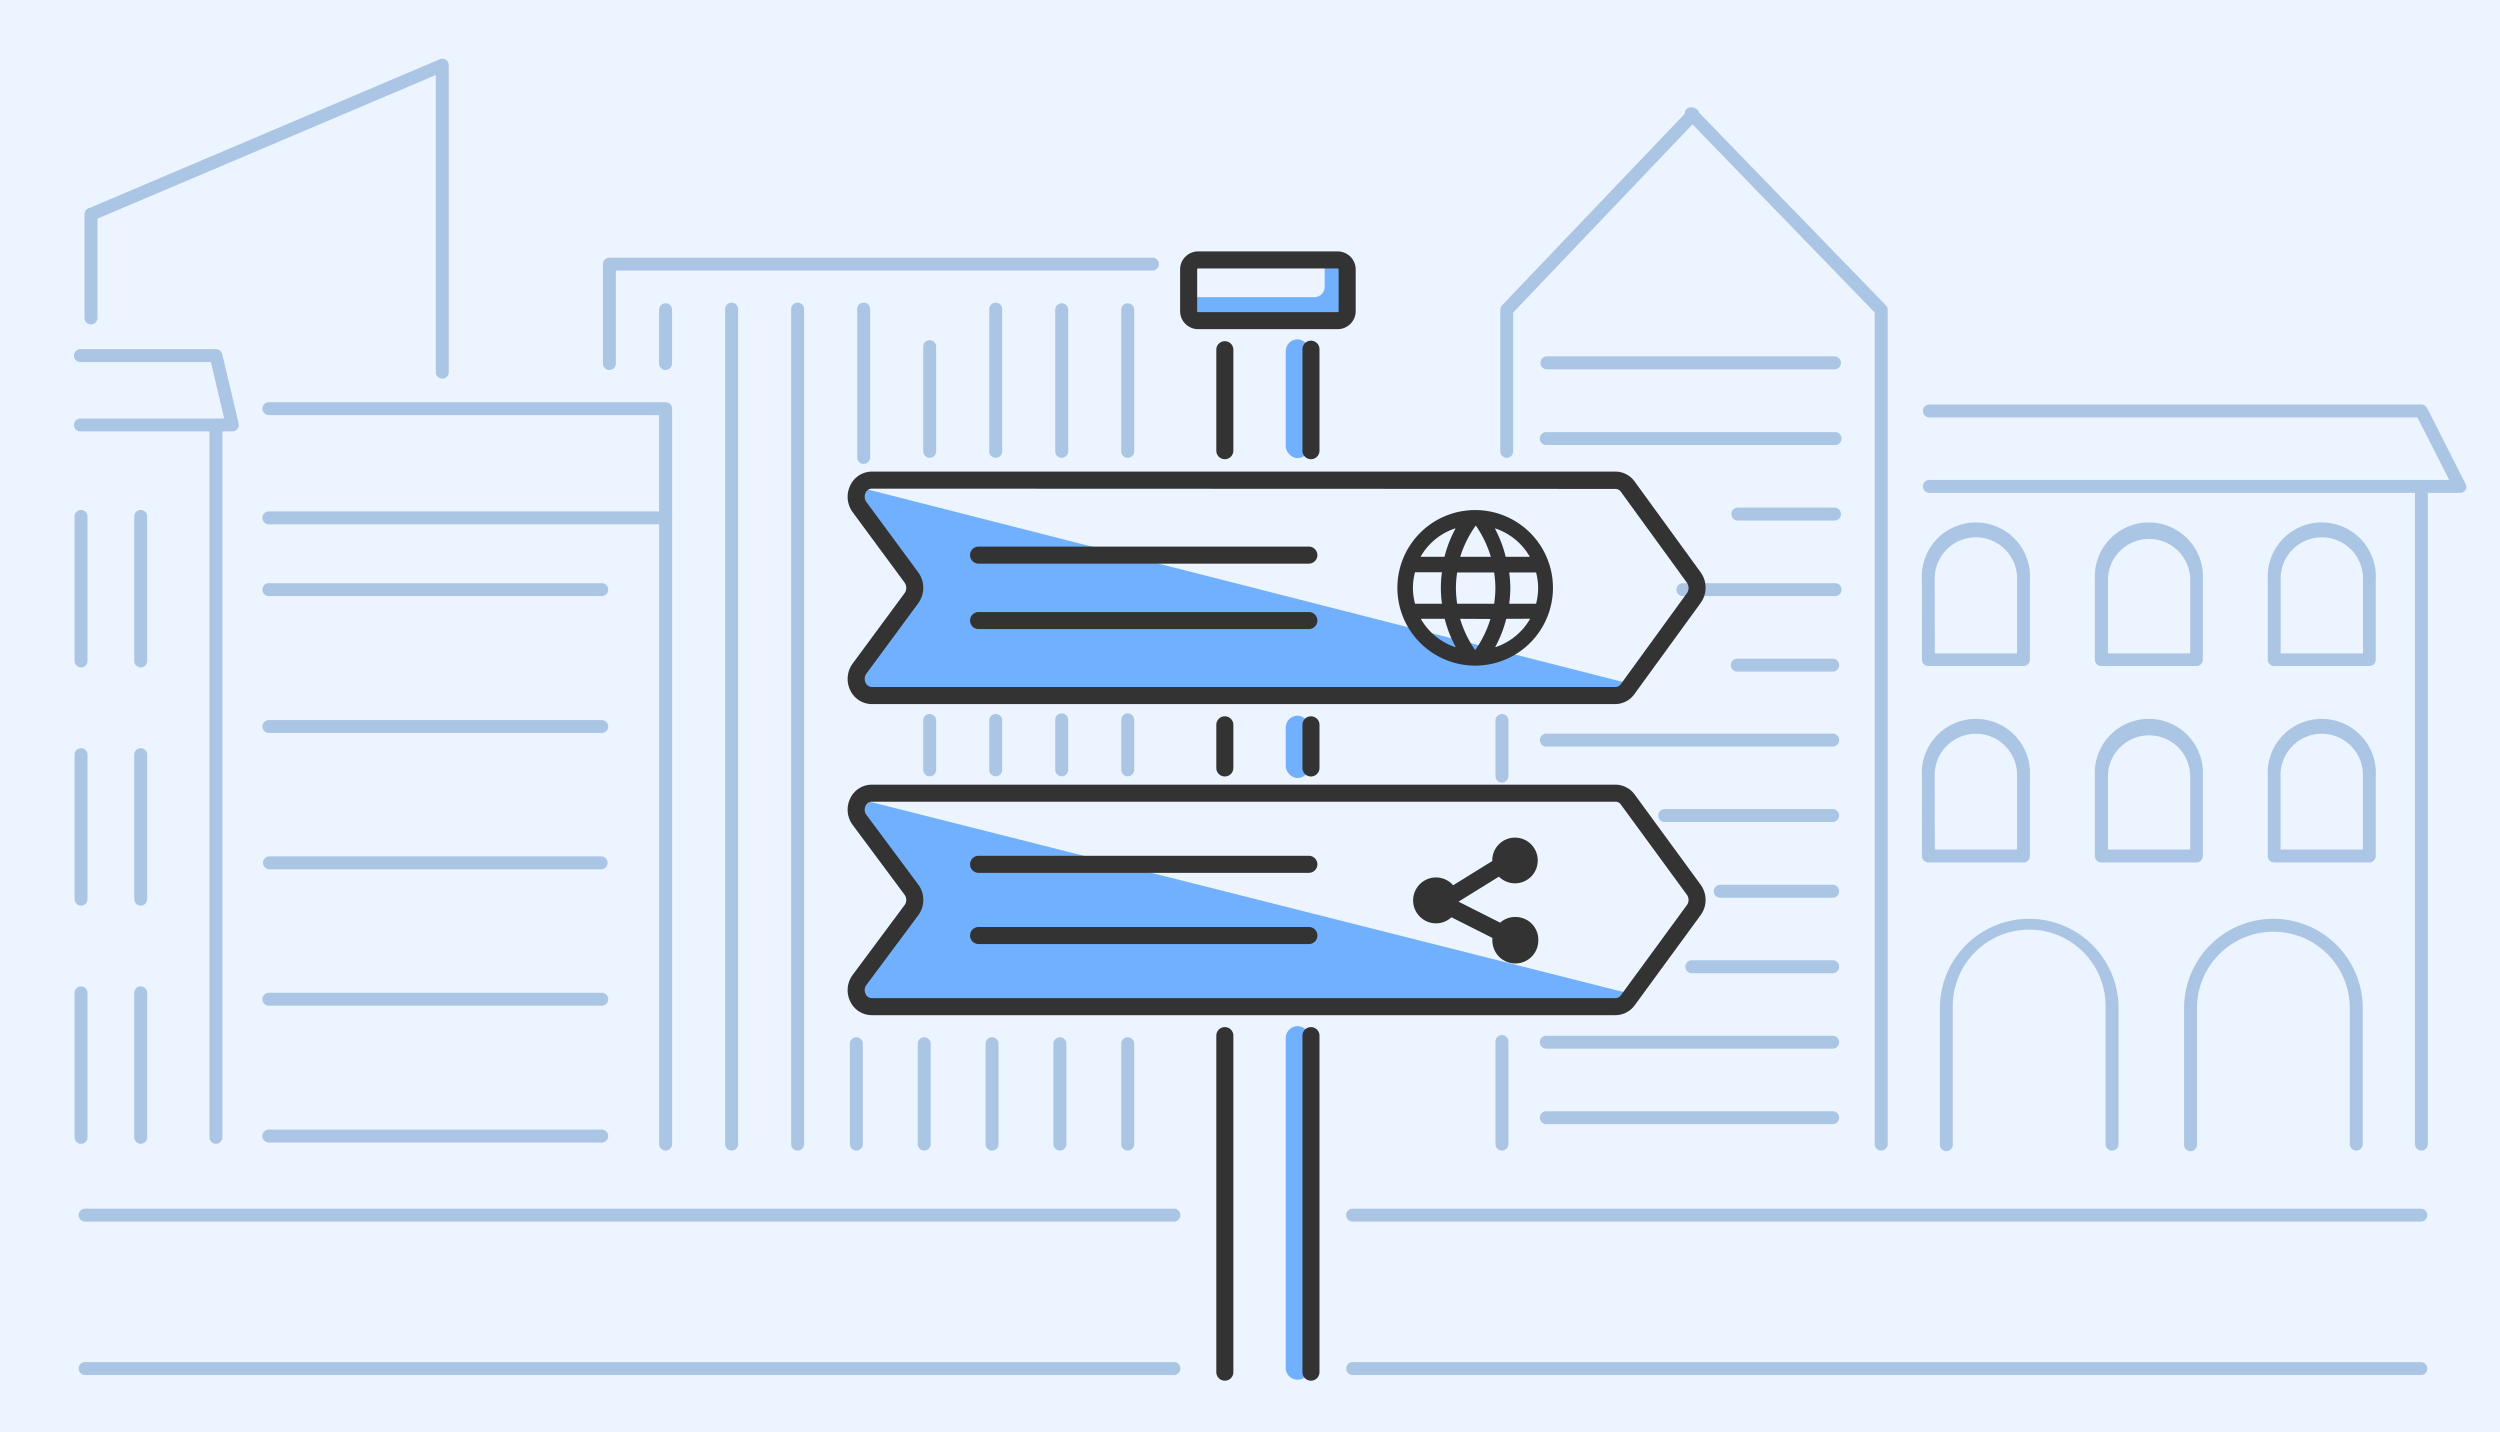 <svg xmlns="http://www.w3.org/2000/svg" viewBox="0 0 440 252"><defs><style>.cls-1{fill:#ebf4ff;}.cls-2{fill:#abc5e5;}.cls-3{fill:#70b0ff;}.cls-4{fill:#333;}</style></defs><g id="Bkg_colour" data-name="Bkg colour"><rect class="cls-1" width="440" height="252"/></g><g id="Bkg_lines" data-name="Bkg lines"><path class="cls-2" d="M432.92,86.74H339.68a1.14,1.14,0,1,1,0-2.27h91.39l-5.6-11H339.68a1.14,1.14,0,1,1,0-2.27h86.49a1.15,1.15,0,0,1,1,.62l6.75,13.3a1.13,1.13,0,0,1,0,1.11A1.15,1.15,0,0,1,432.92,86.74Z"/><path class="cls-2" d="M264.34,137.74a1.13,1.13,0,0,1-1.13-1.14v-9.9a1.14,1.14,0,0,1,2.27,0v9.9A1.14,1.14,0,0,1,264.34,137.74Z"/><path class="cls-2" d="M264.34,202.5a1.13,1.13,0,0,1-1.13-1.14V183.2a1.14,1.14,0,0,1,2.27,0v18.16A1.14,1.14,0,0,1,264.34,202.5Z"/><path class="cls-2" d="M331.09,202.5a1.14,1.14,0,0,1-1.14-1.14V55L296.9,20.88a1.14,1.14,0,1,1,1.63-1.58l33.38,34.43a1.15,1.15,0,0,1,.32.79V201.36A1.14,1.14,0,0,1,331.09,202.5Z"/><path class="cls-2" d="M322.87,65H272.26a1.14,1.14,0,1,1,0-2.28h50.61a1.14,1.14,0,0,1,0,2.28Z"/><path class="cls-2" d="M322.87,78.32H272.26a1.14,1.14,0,1,1,0-2.27h50.61a1.14,1.14,0,1,1,0,2.27Z"/><path class="cls-2" d="M322.87,91.62h-17a1.14,1.14,0,1,1,0-2.28h17a1.14,1.14,0,0,1,0,2.28Z"/><path class="cls-2" d="M322.87,104.91H296.09a1.14,1.14,0,0,1,0-2.27h26.78a1.14,1.14,0,1,1,0,2.27Z"/><path class="cls-2" d="M322.44,118.2H305.87a1.14,1.14,0,1,1,0-2.27h16.57a1.14,1.14,0,1,1,0,2.27Z"/><path class="cls-2" d="M322.44,144.67H293.1a1.14,1.14,0,1,1,0-2.27h29.34a1.14,1.14,0,1,1,0,2.27Z"/><path class="cls-2" d="M322.44,158H302.87a1.14,1.14,0,1,1,0-2.27h19.57a1.14,1.14,0,1,1,0,2.27Z"/><path class="cls-2" d="M322.44,171.28H297.87a1.14,1.14,0,1,1,0-2.27h24.57a1.14,1.14,0,1,1,0,2.27Z"/><path class="cls-2" d="M322.44,184.56H272.26a1.14,1.14,0,1,1,0-2.27h50.18a1.14,1.14,0,1,1,0,2.27Z"/><path class="cls-2" d="M322.44,197.85H272.26a1.14,1.14,0,1,1,0-2.27h50.18a1.14,1.14,0,1,1,0,2.27Z"/><path class="cls-2" d="M426.17,202.5a1.14,1.14,0,0,1-1.14-1.14V85.6a1.14,1.14,0,0,1,2.27,0V201.36A1.14,1.14,0,0,1,426.17,202.5Z"/><path class="cls-2" d="M356.16,117.22H339.4a1.13,1.13,0,0,1-1.14-1.13v-14a9.52,9.52,0,1,1,19,0v14A1.13,1.13,0,0,1,356.16,117.22ZM340.53,115H355V102.09a7.25,7.25,0,1,0-14.49,0Z"/><path class="cls-2" d="M386.59,117.22H369.83a1.12,1.12,0,0,1-1.13-1.13v-14a9.52,9.52,0,1,1,19,0v14A1.13,1.13,0,0,1,386.59,117.22ZM371,115h14.48V102.09a7.24,7.24,0,1,0-14.48,0Z"/><path class="cls-2" d="M417,117.22H400.26a1.13,1.13,0,0,1-1.13-1.13v-14a9.52,9.52,0,1,1,19,0v14A1.13,1.13,0,0,1,417,117.22ZM401.4,115h14.49V102.09a7.25,7.25,0,1,0-14.49,0Z"/><path class="cls-2" d="M356.16,151.79H339.4a1.13,1.13,0,0,1-1.14-1.13v-14a9.52,9.52,0,1,1,19,0v14A1.13,1.13,0,0,1,356.16,151.79Zm-15.63-2.27H355V136.66a7.25,7.25,0,1,0-14.49,0Z"/><path class="cls-2" d="M386.59,151.79H369.83a1.12,1.12,0,0,1-1.13-1.13v-14a9.52,9.52,0,1,1,19,0v14A1.13,1.13,0,0,1,386.59,151.79ZM371,149.52h14.48V136.66a7.24,7.24,0,1,0-14.48,0Z"/><path class="cls-2" d="M417,151.79H400.26a1.13,1.13,0,0,1-1.13-1.13v-14a9.52,9.52,0,1,1,19,0v14A1.13,1.13,0,0,1,417,151.79Zm-15.62-2.27h14.49V136.66a7.25,7.25,0,1,0-14.49,0Z"/><path class="cls-2" d="M371.72,202.5a1.14,1.14,0,0,1-1.14-1.14V177.43a13.45,13.45,0,1,0-26.89,0v23.93a1.14,1.14,0,1,1-2.27,0V177.43a15.72,15.72,0,1,1,31.44,0v23.93A1.14,1.14,0,0,1,371.72,202.5Z"/><path class="cls-2" d="M414.7,202.5a1.14,1.14,0,0,1-1.13-1.14V177.43a13.45,13.45,0,0,0-26.9,0v23.93a1.14,1.14,0,1,1-2.27,0V177.43a15.72,15.72,0,1,1,31.44,0v23.93A1.14,1.14,0,0,1,414.7,202.5Z"/><path class="cls-2" d="M206.71,242H15.09a1.14,1.14,0,1,1,0-2.27H206.71a1.14,1.14,0,0,1,0,2.27Z"/><path class="cls-2" d="M206.71,215H15.09a1.14,1.14,0,1,1,0-2.27H206.71a1.14,1.14,0,0,1,0,2.27Z"/><path class="cls-2" d="M426.17,215h-188a1.14,1.14,0,1,1,0-2.27h188a1.14,1.14,0,0,1,0,2.27Z"/><path class="cls-2" d="M426.17,242h-188a1.14,1.14,0,1,1,0-2.27h188a1.14,1.14,0,0,1,0,2.27Z"/><path class="cls-2" d="M40.89,75.93H14.27a1.14,1.14,0,1,1,0-2.27H39.46l-2.34-9.94H14.27a1.14,1.14,0,1,1,0-2.27H38a1.14,1.14,0,0,1,1.11.87L42,74.53a1.14,1.14,0,0,1-1.11,1.4Z"/><path class="cls-2" d="M38,201.31a1.14,1.14,0,0,1-1.13-1.13V74.79a1.14,1.14,0,0,1,2.27,0V200.18A1.14,1.14,0,0,1,38,201.31Z"/><path class="cls-2" d="M117.15,202.5a1.14,1.14,0,0,1-1.14-1.14V92.28H47.43a1.14,1.14,0,1,1,0-2.27h69.72a1.14,1.14,0,0,1,1.14,1.14V201.36A1.14,1.14,0,0,1,117.15,202.5Z"/><path class="cls-2" d="M117.15,92.28A1.13,1.13,0,0,1,116,91.15V73.06H47.43a1.14,1.14,0,1,1,0-2.27h69.72a1.14,1.14,0,0,1,1.14,1.13V91.15A1.13,1.13,0,0,1,117.15,92.28Z"/><path class="cls-2" d="M107.25,65.12A1.13,1.13,0,0,1,106.12,64V46.48a1.13,1.13,0,0,1,1.13-1.13h95.68a1.14,1.14,0,0,1,0,2.27H108.39V64A1.14,1.14,0,0,1,107.25,65.12Z"/><path class="cls-2" d="M117.15,65.12A1.14,1.14,0,0,1,116,64V54.52a1.14,1.14,0,0,1,2.28,0V64A1.14,1.14,0,0,1,117.15,65.12Z"/><path class="cls-2" d="M128.77,202.5a1.14,1.14,0,0,1-1.14-1.14V54.52a1.14,1.14,0,1,1,2.27,0V201.36A1.13,1.13,0,0,1,128.77,202.5Z"/><path class="cls-2" d="M140.39,202.5a1.14,1.14,0,0,1-1.14-1.14V54.52a1.14,1.14,0,1,1,2.27,0V201.36A1.14,1.14,0,0,1,140.39,202.5Z"/><path class="cls-2" d="M152,81.65a1.14,1.14,0,0,1-1.13-1.14v-26a1.14,1.14,0,1,1,2.27,0v26A1.14,1.14,0,0,1,152,81.65Z"/><path class="cls-2" d="M186.86,80.57a1.13,1.13,0,0,1-1.14-1.13V54.52a1.14,1.14,0,1,1,2.28,0V79.44A1.13,1.13,0,0,1,186.86,80.57Z"/><path class="cls-2" d="M198.48,80.57a1.13,1.13,0,0,1-1.14-1.13V54.52a1.14,1.14,0,0,1,2.28,0V79.44A1.13,1.13,0,0,1,198.48,80.57Z"/><path class="cls-2" d="M175.24,80.57a1.12,1.12,0,0,1-1.13-1.13V54.52a1.14,1.14,0,1,1,2.27,0V79.44A1.13,1.13,0,0,1,175.24,80.57Z"/><path class="cls-2" d="M105.8,104.91H47.43a1.14,1.14,0,1,1,0-2.27H105.8a1.14,1.14,0,1,1,0,2.27Z"/><path class="cls-2" d="M105.8,129H47.43a1.14,1.14,0,1,1,0-2.27H105.8a1.14,1.14,0,1,1,0,2.27Z"/><path class="cls-2" d="M105.8,153H47.43a1.14,1.14,0,0,1,0-2.28H105.8a1.14,1.14,0,0,1,0,2.28Z"/><path class="cls-2" d="M105.8,177H47.43a1.14,1.14,0,1,1,0-2.27H105.8a1.14,1.14,0,1,1,0,2.27Z"/><path class="cls-2" d="M105.8,201.08H47.43a1.14,1.14,0,1,1,0-2.27H105.8a1.14,1.14,0,1,1,0,2.27Z"/><path class="cls-2" d="M24.76,117.47a1.14,1.14,0,0,1-1.13-1.13V91a1.14,1.14,0,1,1,2.27,0v25.33A1.14,1.14,0,0,1,24.76,117.47Z"/><path class="cls-2" d="M14.27,117.47a1.14,1.14,0,0,1-1.14-1.13V91a1.14,1.14,0,1,1,2.27,0v25.33A1.13,1.13,0,0,1,14.27,117.47Z"/><path class="cls-2" d="M24.76,159.39a1.14,1.14,0,0,1-1.13-1.13V132.93a1.14,1.14,0,1,1,2.27,0v25.33A1.14,1.14,0,0,1,24.76,159.39Z"/><path class="cls-2" d="M14.27,159.39a1.14,1.14,0,0,1-1.14-1.13V132.93a1.14,1.14,0,1,1,2.27,0v25.33A1.13,1.13,0,0,1,14.27,159.39Z"/><path class="cls-2" d="M24.76,201.31a1.14,1.14,0,0,1-1.13-1.13V174.85a1.14,1.14,0,1,1,2.27,0v25.33A1.14,1.14,0,0,1,24.76,201.31Z"/><path class="cls-2" d="M14.27,201.31a1.14,1.14,0,0,1-1.14-1.13V174.85a1.14,1.14,0,1,1,2.27,0v25.33A1.13,1.13,0,0,1,14.27,201.31Z"/><path class="cls-2" d="M77.84,66.63A1.13,1.13,0,0,1,76.7,65.5V13.2L16.45,38.78a1.14,1.14,0,0,1-.89-2.09L77.4,10.43a1.16,1.16,0,0,1,1.07.1,1.14,1.14,0,0,1,.51,1v54A1.13,1.13,0,0,1,77.84,66.63Z"/><path class="cls-2" d="M16,57.09A1.14,1.14,0,0,1,14.87,56V37.73a1.14,1.14,0,0,1,2.28,0V56A1.14,1.14,0,0,1,16,57.09Z"/><path class="cls-2" d="M265.18,80.57a1.12,1.12,0,0,1-1.13-1.13V54.52a1.17,1.17,0,0,1,.31-.79L297.21,19.3a1.14,1.14,0,0,1,1.64,1.57L266.32,55V79.44A1.13,1.13,0,0,1,265.18,80.57Z"/><path class="cls-2" d="M150.72,202.5a1.14,1.14,0,0,1-1.14-1.14V183.7a1.14,1.14,0,0,1,2.28,0v17.66A1.14,1.14,0,0,1,150.72,202.5Z"/><path class="cls-2" d="M162.66,202.5a1.14,1.14,0,0,1-1.14-1.14V183.7a1.14,1.14,0,0,1,2.28,0v17.66A1.14,1.14,0,0,1,162.66,202.5Z"/><path class="cls-2" d="M174.6,202.5a1.14,1.14,0,0,1-1.14-1.14V183.7a1.14,1.14,0,0,1,2.28,0v17.66A1.14,1.14,0,0,1,174.6,202.5Z"/><path class="cls-2" d="M186.54,202.5a1.14,1.14,0,0,1-1.14-1.14V183.7a1.14,1.14,0,0,1,2.28,0v17.66A1.14,1.14,0,0,1,186.54,202.5Z"/><path class="cls-2" d="M198.48,202.5a1.14,1.14,0,0,1-1.14-1.14V183.7a1.14,1.14,0,0,1,2.28,0v17.66A1.14,1.14,0,0,1,198.48,202.5Z"/><path class="cls-2" d="M163.62,80.57a1.13,1.13,0,0,1-1.13-1.13V61.12a1.14,1.14,0,1,1,2.27,0V79.44A1.13,1.13,0,0,1,163.62,80.57Z"/><path class="cls-2" d="M163.62,136.63a1.14,1.14,0,0,1-1.13-1.14V126.7a1.14,1.14,0,0,1,2.27,0v8.79A1.14,1.14,0,0,1,163.62,136.63Z"/><path class="cls-2" d="M175.24,136.63a1.13,1.13,0,0,1-1.13-1.14V126.7a1.14,1.14,0,0,1,2.27,0v8.79A1.14,1.14,0,0,1,175.24,136.63Z"/><path class="cls-2" d="M186.86,136.63a1.14,1.14,0,0,1-1.14-1.14V126.7a1.14,1.14,0,0,1,2.28,0v8.79A1.14,1.14,0,0,1,186.86,136.63Z"/><path class="cls-2" d="M198.48,136.63a1.14,1.14,0,0,1-1.14-1.14V126.7a1.14,1.14,0,0,1,2.28,0v8.79A1.14,1.14,0,0,1,198.48,136.63Z"/><path class="cls-2" d="M322.44,131.39H272.26a1.14,1.14,0,1,1,0-2.27h50.18a1.14,1.14,0,1,1,0,2.27Z"/></g><g id="Fill"><path class="cls-3" d="M228.37,180.61a2.1,2.1,0,0,0-2.08,2.11v57.87a2.09,2.09,0,1,0,4.17,0V182.72A2.1,2.1,0,0,0,228.37,180.61Z"/><rect class="cls-3" x="226.29" y="125.96" width="4.16" height="10.97" rx="2.08"/><rect class="cls-3" x="226.29" y="59.72" width="4.16" height="20.91" rx="2.08"/><path class="cls-3" d="M237,49.72V45.58h-3.86v4.89a1.82,1.82,0,0,1-1.82,1.83H211a1.82,1.82,0,0,0-1.82,1.82v.27a1.8,1.8,0,0,0,.78,1.49l.07,0a1.83,1.83,0,0,0,1,.33h24.09a2.24,2.24,0,0,0,.51-.07h0A1.81,1.81,0,0,0,237,54.43V52.3h-.21V49.72Z"/><polygon class="cls-3" points="150.16 140.37 161.64 157.69 150.26 176.27 273.45 176.27 285.9 176.27 285.9 174.64 150.16 140.37"/><polygon class="cls-3" points="150.16 85.5 161.64 102.98 150.26 121.75 273.45 121.75 285.9 121.75 285.9 120.1 150.16 85.5"/></g><g id="Outlines"><path class="cls-4" d="M259.62,90.16a13.31,13.31,0,1,0,13.32,13.3A13.32,13.32,0,0,0,259.62,90.16Zm3.71,2.53a11.47,11.47,0,0,1,6.17,5.07l.37.63h-5.11l-.08-.31a21.38,21.38,0,0,0-1.86-4.79l-.51-1Zm.16,10.77a20.73,20.73,0,0,1-.23,2.81l-.05.36h-7.16l-.05-.36a18,18,0,0,1,0-5.61l.05-.36h7.16l.05.36A19.39,19.39,0,0,1,263.49,103.46ZM259.63,91.8l.35.5a19.77,19.77,0,0,1,2.68,5.55l.16.54h-6.37l.16-.54a19.5,19.5,0,0,1,2.68-5.55Zm-9.86,6a11.4,11.4,0,0,1,6.17-5.07l1-.35-.51,1a20.73,20.73,0,0,0-1.86,4.79l-.08.31H249.4Zm-1.17,8.55a11.12,11.12,0,0,1,0-5.69l.08-.32h5.44l-.05.47a19.21,19.21,0,0,0,0,5.39l.05.47h-5.44Zm7.34,7.93a11.4,11.4,0,0,1-6.17-5.07l-.37-.63h5.11l.08.31a20.73,20.73,0,0,0,1.86,4.79l.51,1Zm3.69.89-.34-.5a19.5,19.5,0,0,1-2.68-5.55l-.16-.54h6.37l-.16.54a19.77,19.77,0,0,1-2.68,5.55Zm9.87-6a11.47,11.47,0,0,1-6.17,5.07l-1,.35.51-1a21.38,21.38,0,0,0,1.86-4.79l.08-.31h5.11Zm1.09-2.54h-5.45l.06-.47a19.21,19.21,0,0,0,0-5.39l-.06-.47h5.45l.08.32a11.12,11.12,0,0,1,0,5.69Z"/><path class="cls-4" d="M259.62,117.15a13.69,13.69,0,1,1,13.7-13.69A13.69,13.69,0,0,1,259.62,117.15Zm0-26.62a12.94,12.94,0,1,0,12.95,12.93A12.94,12.94,0,0,0,259.62,90.53Zm0,25.26-.65-1a19.81,19.81,0,0,1-2.73-5.65l-.31-1h7.39l-.31,1a20.08,20.08,0,0,1-2.73,5.65ZM257,108.91l0,.06a19.06,19.06,0,0,0,2.63,5.45l0,0,0,0A19.46,19.46,0,0,0,262.3,109l0-.06Zm4.57,6.35,1-1.79a20.83,20.83,0,0,0,1.82-4.71l.16-.6h6l-.7,1.2a11.84,11.84,0,0,1-6.37,5.24Zm3.53-6.35v0a21.32,21.32,0,0,1-1.89,4.87l-.06.1.11,0a11,11,0,0,0,6-4.91l0-.07Zm-7.3,6.35-1.93-.66a11.81,11.81,0,0,1-6.38-5.25l-.69-1.19h6.05l.15.6a20.59,20.59,0,0,0,1.83,4.7Zm-7.7-6.35,0,.07a11,11,0,0,0,6,4.91l.11,0-.05-.1a21,21,0,0,1-1.89-4.88v0Zm20.83-1.9h-6.16l.11-.9a22.4,22.4,0,0,0,.19-2.65,21.93,21.93,0,0,0-.19-2.65l-.11-.89h6.16l.15.61a11.52,11.52,0,0,1,0,5.87Zm-5.31-.75,4.73,0a10.72,10.72,0,0,0,0-5.51v0h-4.73v0a23.06,23.06,0,0,1,.2,2.74,21.85,21.85,0,0,1-.2,2.75Zm-2,.75h-7.81l-.1-.69a18.64,18.64,0,0,1,0-5.71l.1-.69h7.81l.09.69a17.83,17.83,0,0,1,0,5.71Zm-7.16-.75,6.51,0a20.32,20.32,0,0,0,.22-2.76,20.08,20.08,0,0,0-.22-2.75v0l-6.51,0a18.61,18.61,0,0,0-.22,2.75,20.19,20.19,0,0,0,.22,2.76Zm-1.84.75h-6.15l-.15-.61a11.24,11.24,0,0,1,0-5.87l.15-.61h6.15l-.1.89a18.65,18.65,0,0,0,0,5.31Zm-5.57-.75h4.73v-.05a19.92,19.92,0,0,1,0-5.49v0l-4.74,0a10.72,10.72,0,0,0,0,5.51Zm21.55-7.49h-6l-.16-.6a20.83,20.83,0,0,0-1.82-4.71l-1-1.79,1.93.66a11.84,11.84,0,0,1,6.37,5.24ZM265.05,98h4.16l0-.07a11,11,0,0,0-6-4.91l-.11,0,.06.11A21.22,21.22,0,0,1,265,98Zm-1.72.75h-7.39l.31-1A20,20,0,0,1,259,92.08l.65-.94.66.94A20.19,20.19,0,0,1,263,97.75ZM257,98h5.37l0-.06a19.33,19.33,0,0,0-2.63-5.45l0-.05,0,.05A19.06,19.06,0,0,0,257,98Zm-2.15.75h-6.05l.69-1.19a11.81,11.81,0,0,1,6.38-5.25l1.93-.66-1,1.79A20.86,20.86,0,0,0,255,98.17ZM250.05,98l4.18,0a21.22,21.22,0,0,1,1.89-4.88l.05-.11-.11,0a11,11,0,0,0-6,4.91Z"/><path class="cls-4" d="M230.73,136.66a1.5,1.5,0,0,1-1.5-1.5v-7.59a1.5,1.5,0,1,1,3,0v7.59A1.5,1.5,0,0,1,230.73,136.66Z"/><path class="cls-4" d="M215.57,136.66a1.5,1.5,0,0,1-1.5-1.5v-7.59a1.5,1.5,0,0,1,3,0v7.59A1.5,1.5,0,0,1,215.57,136.66Z"/><path class="cls-4" d="M215.57,80.82a1.5,1.5,0,0,1-1.5-1.5V61.55a1.5,1.5,0,0,1,3,0V79.32A1.5,1.5,0,0,1,215.57,80.82Z"/><path class="cls-4" d="M230.73,80.82a1.5,1.5,0,0,1-1.5-1.5V61.46a1.5,1.5,0,0,1,3,0V79.32A1.5,1.5,0,0,1,230.73,80.82Z"/><path class="cls-4" d="M235.44,57.93H210.86a3.17,3.17,0,0,1-3.16-3.16V47.42a3.17,3.17,0,0,1,3.16-3.17h24.58a3.17,3.17,0,0,1,3.16,3.17v7.35A3.17,3.17,0,0,1,235.44,57.93ZM210.86,47.25a.17.17,0,0,0-.16.17v7.35a.16.16,0,0,0,.16.16h24.58a.16.16,0,0,0,.16-.16V47.42a.17.17,0,0,0-.16-.17Z"/><path class="cls-4" d="M230.73,243a1.5,1.5,0,0,1-1.5-1.5V182.27a1.5,1.5,0,0,1,3,0v59.19A1.5,1.5,0,0,1,230.73,243Z"/><path class="cls-4" d="M215.57,243a1.5,1.5,0,0,1-1.5-1.5V182.27a1.5,1.5,0,0,1,3,0v59.19A1.5,1.5,0,0,1,215.57,243Z"/><path class="cls-4" d="M284.33,178.67H153.42a4.2,4.2,0,0,1-3.75-2.36,4.51,4.51,0,0,1,.41-4.74l9.13-12.28a1.55,1.55,0,0,0,0-1.81l-9.13-12.28a4.51,4.51,0,0,1-.41-4.74,4.2,4.2,0,0,1,3.75-2.36H284.33a4.23,4.23,0,0,1,3.37,1.73l11.62,15.89a4.55,4.55,0,0,1,0,5.33L287.7,176.94A4.23,4.23,0,0,1,284.33,178.67ZM153.42,141.1a1.19,1.19,0,0,0-1.06.7,1.53,1.53,0,0,0,.12,1.61l9.14,12.28a4.55,4.55,0,0,1,0,5.39l-9.14,12.28a1.52,1.52,0,0,0-.12,1.6,1.18,1.18,0,0,0,1.06.71H284.33a1.17,1.17,0,0,0,.95-.51l11.62-15.88a1.55,1.55,0,0,0,0-1.79l-11.62-15.88a1.17,1.17,0,0,0-.95-.51Z"/><path class="cls-4" d="M230.36,153.62H172.23a1.5,1.5,0,0,1,0-3h58.13a1.5,1.5,0,0,1,0,3Z"/><path class="cls-4" d="M230.36,166.15H172.23a1.5,1.5,0,0,1,0-3h58.13a1.5,1.5,0,0,1,0,3Z"/><path class="cls-4" d="M284.33,123.92H153.42a4.22,4.22,0,0,1-3.74-2.36,4.58,4.58,0,0,1,.39-4.78l9.14-12.39a1.61,1.61,0,0,0,0-1.85l-9.14-12.39a4.58,4.58,0,0,1-.39-4.78A4.22,4.22,0,0,1,153.42,83H284.33a4.19,4.19,0,0,1,3.37,1.75l11.63,16a4.61,4.61,0,0,1,0,5.35l-11.63,16A4.19,4.19,0,0,1,284.33,123.92ZM153.42,86a1.22,1.22,0,0,0-1.06.71,1.59,1.59,0,0,0,.13,1.65l9.13,12.39a4.61,4.61,0,0,1,0,5.41l-9.13,12.39a1.59,1.59,0,0,0-.13,1.65,1.22,1.22,0,0,0,1.06.71H284.33a1.18,1.18,0,0,0,.95-.52l11.62-16a1.61,1.61,0,0,0,0-1.83l-11.62-16a1.19,1.19,0,0,0-.95-.51Z"/><path class="cls-4" d="M230.36,99.2H172.23a1.5,1.5,0,0,1,0-3h58.13a1.5,1.5,0,0,1,0,3Z"/><path class="cls-4" d="M230.36,110.72H172.23a1.5,1.5,0,0,1,0-3h58.13a1.5,1.5,0,0,1,0,3Z"/><path class="cls-4" d="M266.6,161.39h0a3.93,3.93,0,0,0-2.57,1l-7.33-3.7v0l7.11-4.4a4,4,0,0,0,6.83-2.87h0a4,4,0,0,0-4-4h0a4,4,0,0,0-4,4,.49.49,0,0,0,0,.12l-6.89,4.27a4,4,0,0,0-3-1.38,4,4,0,1,0,0,8.08h0a4,4,0,0,0,2.7-1.07l7.21,3.63a3.57,3.57,0,0,0,0,.46,4,4,0,0,0,8.08,0h0A4,4,0,0,0,266.6,161.39Z"/></g></svg> 